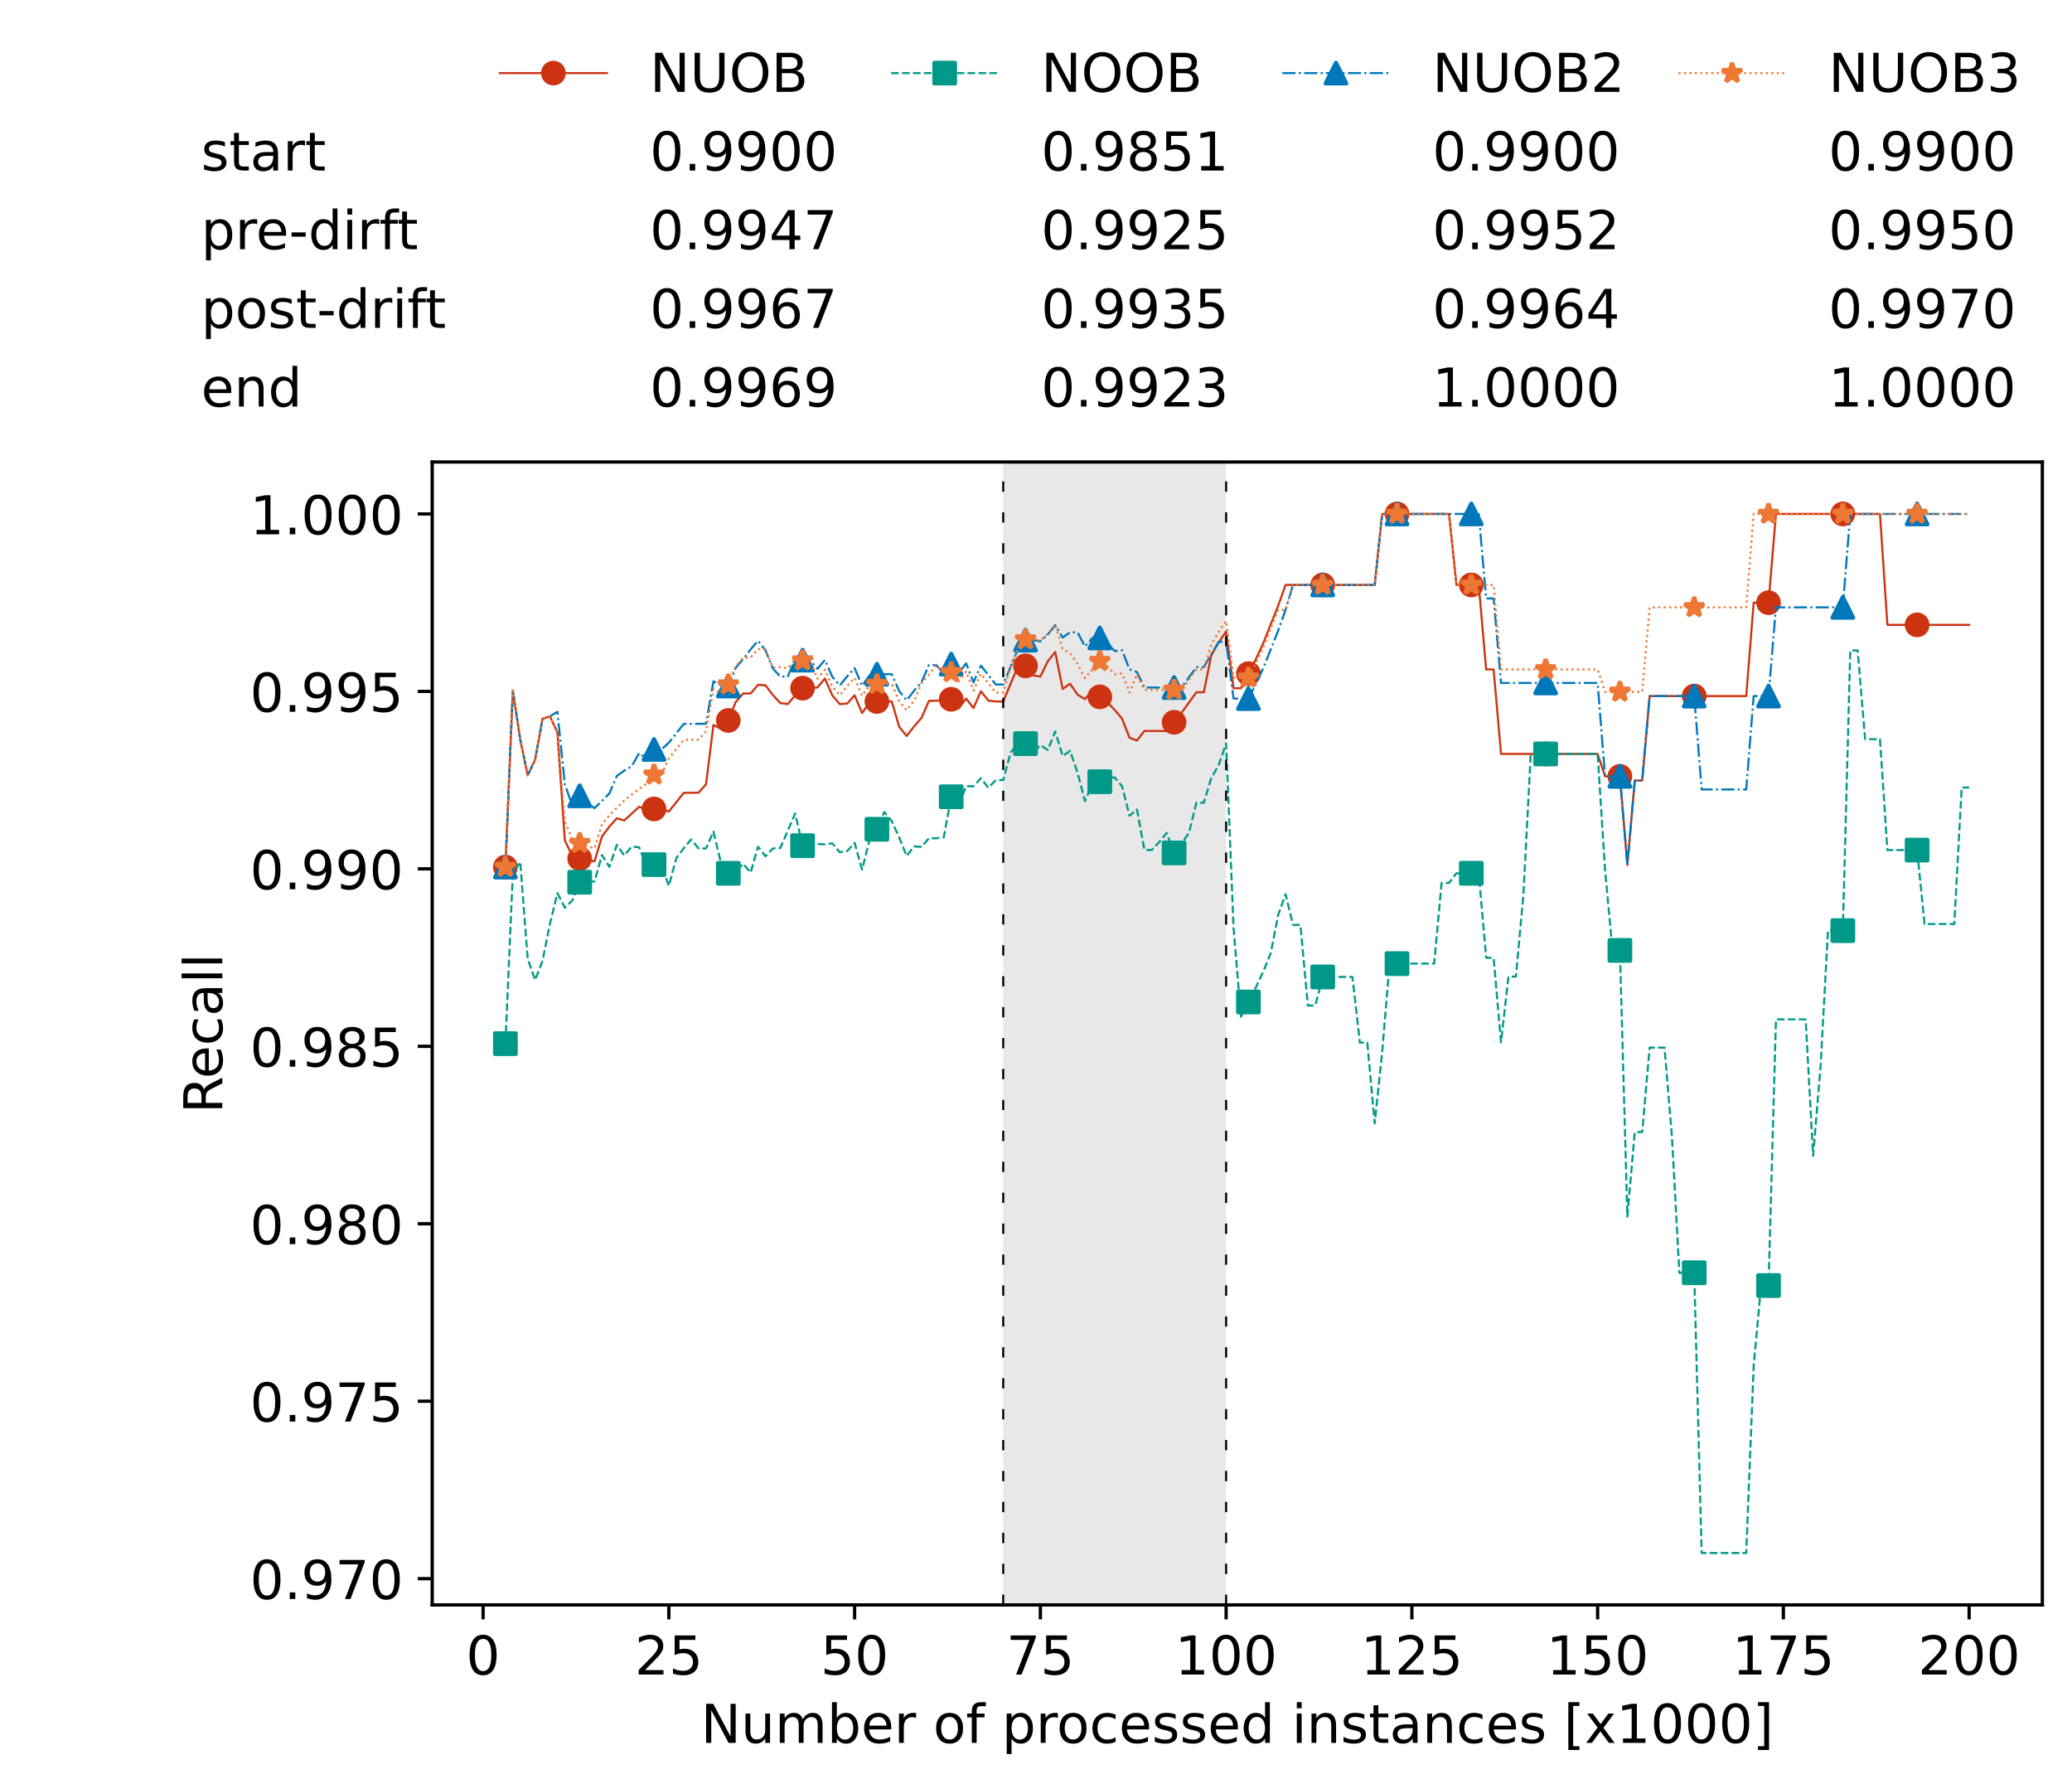 <?xml version="1.0" encoding="utf-8" standalone="no"?>
<!DOCTYPE svg PUBLIC "-//W3C//DTD SVG 1.1//EN"
  "http://www.w3.org/Graphics/SVG/1.1/DTD/svg11.dtd">
<!-- Created with matplotlib (https://matplotlib.org/) -->
<svg height="432.615pt" version="1.1" viewBox="0 0 502.65 432.615" width="502.65pt" xmlns="http://www.w3.org/2000/svg" xmlns:xlink="http://www.w3.org/1999/xlink">
 <defs>
  <style type="text/css">*{stroke-linecap:butt;stroke-linejoin:round;}</style>
 </defs>
 <g id="figure_1">
  <g id="patch_1">
   <path d="M 0 432.615 
L 502.65 432.615 
L 502.65 0 
L 0 0 
z
" style="fill:#ffffff;"/>
  </g>
  <g id="axes_1">
   <g id="patch_2">
    <path d="M 104.85 389.252 
L 495.45 389.252 
L 495.45 112.052 
L 104.85 112.052 
z
" style="fill:#ffffff;"/>
   </g>
   <g id="patch_3">
    <path clip-path="url(#p59a44af018)" d="M 297.446 389.252 
L 297.446 112.052 
L 243.372 112.052 
L 243.372 389.252 
z
" style="fill:#d3d3d3;opacity:0.5;"/>
   </g>
   <g id="matplotlib.axis_1">
    <g id="xtick_1">
     <g id="line2d_1">
      <defs>
       <path d="M 0 0 
L 0 3.5 
" id="m86facc5a0d" style="stroke:#000000;stroke-width:0.8;"/>
      </defs>
      <g>
       <use style="stroke:#000000;stroke-width:0.8;" x="117.197" xlink:href="#m86facc5a0d" y="389.252"/>
      </g>
     </g>
     <g id="text_1">
      <!-- 0 -->
      <g transform="translate(113.061 406.13)scale(0.13 -0.13)">
       <defs>
        <path d="M 31.781 66.406 
Q 24.172 66.406 20.328 58.906 
Q 16.5 51.422 16.5 36.375 
Q 16.5 21.391 20.328 13.891 
Q 24.172 6.391 31.781 6.391 
Q 39.453 6.391 43.281 13.891 
Q 47.125 21.391 47.125 36.375 
Q 47.125 51.422 43.281 58.906 
Q 39.453 66.406 31.781 66.406 
z
M 31.781 74.219 
Q 44.047 74.219 50.516 64.516 
Q 56.984 54.828 56.984 36.375 
Q 56.984 17.969 50.516 8.266 
Q 44.047 -1.422 31.781 -1.422 
Q 19.531 -1.422 13.062 8.266 
Q 6.594 17.969 6.594 36.375 
Q 6.594 54.828 13.062 64.516 
Q 19.531 74.219 31.781 74.219 
z
" id="DejaVuSans-48"/>
       </defs>
       <use xlink:href="#DejaVuSans-48"/>
      </g>
     </g>
    </g>
    <g id="xtick_2">
     <g id="line2d_2">
      <g>
       <use style="stroke:#000000;stroke-width:0.8;" x="162.259" xlink:href="#m86facc5a0d" y="389.252"/>
      </g>
     </g>
     <g id="text_2">
      <!-- 25 -->
      <g transform="translate(153.988 406.13)scale(0.13 -0.13)">
       <defs>
        <path d="M 19.188 8.297 
L 53.609 8.297 
L 53.609 0 
L 7.328 0 
L 7.328 8.297 
Q 12.938 14.109 22.625 23.891 
Q 32.328 33.688 34.812 36.531 
Q 39.547 41.844 41.422 45.531 
Q 43.312 49.219 43.312 52.781 
Q 43.312 58.594 39.234 62.25 
Q 35.156 65.922 28.609 65.922 
Q 23.969 65.922 18.812 64.312 
Q 13.672 62.703 7.812 59.422 
L 7.812 69.391 
Q 13.766 71.781 18.938 73 
Q 24.125 74.219 28.422 74.219 
Q 39.75 74.219 46.484 68.547 
Q 53.219 62.891 53.219 53.422 
Q 53.219 48.922 51.531 44.891 
Q 49.859 40.875 45.406 35.406 
Q 44.188 33.984 37.641 27.219 
Q 31.109 20.453 19.188 8.297 
z
" id="DejaVuSans-50"/>
        <path d="M 10.797 72.906 
L 49.516 72.906 
L 49.516 64.594 
L 19.828 64.594 
L 19.828 46.734 
Q 21.969 47.469 24.109 47.828 
Q 26.266 48.188 28.422 48.188 
Q 40.625 48.188 47.75 41.5 
Q 54.891 34.812 54.891 23.391 
Q 54.891 11.625 47.562 5.094 
Q 40.234 -1.422 26.906 -1.422 
Q 22.312 -1.422 17.547 -0.641 
Q 12.797 0.141 7.719 1.703 
L 7.719 11.625 
Q 12.109 9.234 16.797 8.062 
Q 21.484 6.891 26.703 6.891 
Q 35.156 6.891 40.078 11.328 
Q 45.016 15.766 45.016 23.391 
Q 45.016 31 40.078 35.438 
Q 35.156 39.891 26.703 39.891 
Q 22.75 39.891 18.812 39.016 
Q 14.891 38.141 10.797 36.281 
z
" id="DejaVuSans-53"/>
       </defs>
       <use xlink:href="#DejaVuSans-50"/>
       <use x="63.623" xlink:href="#DejaVuSans-53"/>
      </g>
     </g>
    </g>
    <g id="xtick_3">
     <g id="line2d_3">
      <g>
       <use style="stroke:#000000;stroke-width:0.8;" x="207.322" xlink:href="#m86facc5a0d" y="389.252"/>
      </g>
     </g>
     <g id="text_3">
      <!-- 50 -->
      <g transform="translate(199.05 406.13)scale(0.13 -0.13)">
       <use xlink:href="#DejaVuSans-53"/>
       <use x="63.623" xlink:href="#DejaVuSans-48"/>
      </g>
     </g>
    </g>
    <g id="xtick_4">
     <g id="line2d_4">
      <g>
       <use style="stroke:#000000;stroke-width:0.8;" x="252.384" xlink:href="#m86facc5a0d" y="389.252"/>
      </g>
     </g>
     <g id="text_4">
      <!-- 75 -->
      <g transform="translate(244.113 406.13)scale(0.13 -0.13)">
       <defs>
        <path d="M 8.203 72.906 
L 55.078 72.906 
L 55.078 68.703 
L 28.609 0 
L 18.312 0 
L 43.219 64.594 
L 8.203 64.594 
z
" id="DejaVuSans-55"/>
       </defs>
       <use xlink:href="#DejaVuSans-55"/>
       <use x="63.623" xlink:href="#DejaVuSans-53"/>
      </g>
     </g>
    </g>
    <g id="xtick_5">
     <g id="line2d_5">
      <g>
       <use style="stroke:#000000;stroke-width:0.8;" x="297.446" xlink:href="#m86facc5a0d" y="389.252"/>
      </g>
     </g>
     <g id="text_5">
      <!-- 100 -->
      <g transform="translate(285.039 406.13)scale(0.13 -0.13)">
       <defs>
        <path d="M 12.406 8.297 
L 28.516 8.297 
L 28.516 63.922 
L 10.984 60.406 
L 10.984 69.391 
L 28.422 72.906 
L 38.281 72.906 
L 38.281 8.297 
L 54.391 8.297 
L 54.391 0 
L 12.406 0 
z
" id="DejaVuSans-49"/>
       </defs>
       <use xlink:href="#DejaVuSans-49"/>
       <use x="63.623" xlink:href="#DejaVuSans-48"/>
       <use x="127.246" xlink:href="#DejaVuSans-48"/>
      </g>
     </g>
    </g>
    <g id="xtick_6">
     <g id="line2d_6">
      <g>
       <use style="stroke:#000000;stroke-width:0.8;" x="342.509" xlink:href="#m86facc5a0d" y="389.252"/>
      </g>
     </g>
     <g id="text_6">
      <!-- 125 -->
      <g transform="translate(330.102 406.13)scale(0.13 -0.13)">
       <use xlink:href="#DejaVuSans-49"/>
       <use x="63.623" xlink:href="#DejaVuSans-50"/>
       <use x="127.246" xlink:href="#DejaVuSans-53"/>
      </g>
     </g>
    </g>
    <g id="xtick_7">
     <g id="line2d_7">
      <g>
       <use style="stroke:#000000;stroke-width:0.8;" x="387.571" xlink:href="#m86facc5a0d" y="389.252"/>
      </g>
     </g>
     <g id="text_7">
      <!-- 150 -->
      <g transform="translate(375.164 406.13)scale(0.13 -0.13)">
       <use xlink:href="#DejaVuSans-49"/>
       <use x="63.623" xlink:href="#DejaVuSans-53"/>
       <use x="127.246" xlink:href="#DejaVuSans-48"/>
      </g>
     </g>
    </g>
    <g id="xtick_8">
     <g id="line2d_8">
      <g>
       <use style="stroke:#000000;stroke-width:0.8;" x="432.633" xlink:href="#m86facc5a0d" y="389.252"/>
      </g>
     </g>
     <g id="text_8">
      <!-- 175 -->
      <g transform="translate(420.226 406.13)scale(0.13 -0.13)">
       <use xlink:href="#DejaVuSans-49"/>
       <use x="63.623" xlink:href="#DejaVuSans-55"/>
       <use x="127.246" xlink:href="#DejaVuSans-53"/>
      </g>
     </g>
    </g>
    <g id="xtick_9">
     <g id="line2d_9">
      <g>
       <use style="stroke:#000000;stroke-width:0.8;" x="477.695" xlink:href="#m86facc5a0d" y="389.252"/>
      </g>
     </g>
     <g id="text_9">
      <!-- 200 -->
      <g transform="translate(465.289 406.13)scale(0.13 -0.13)">
       <use xlink:href="#DejaVuSans-50"/>
       <use x="63.623" xlink:href="#DejaVuSans-48"/>
       <use x="127.246" xlink:href="#DejaVuSans-48"/>
      </g>
     </g>
    </g>
    <g id="text_10">
     <!-- Number of processed instances [x1000] -->
     <g transform="translate(170.025 422.711)scale(0.13 -0.13)">
      <defs>
       <path d="M 9.812 72.906 
L 23.094 72.906 
L 55.422 11.922 
L 55.422 72.906 
L 64.984 72.906 
L 64.984 0 
L 51.703 0 
L 19.391 60.984 
L 19.391 0 
L 9.812 0 
z
" id="DejaVuSans-78"/>
       <path d="M 8.5 21.578 
L 8.5 54.688 
L 17.484 54.688 
L 17.484 21.922 
Q 17.484 14.156 20.5 10.266 
Q 23.531 6.391 29.594 6.391 
Q 36.859 6.391 41.078 11.031 
Q 45.312 15.672 45.312 23.688 
L 45.312 54.688 
L 54.297 54.688 
L 54.297 0 
L 45.312 0 
L 45.312 8.406 
Q 42.047 3.422 37.719 1 
Q 33.406 -1.422 27.688 -1.422 
Q 18.266 -1.422 13.375 4.438 
Q 8.5 10.297 8.5 21.578 
z
M 31.109 56 
z
" id="DejaVuSans-117"/>
       <path d="M 52 44.188 
Q 55.375 50.25 60.062 53.125 
Q 64.75 56 71.094 56 
Q 79.641 56 84.281 50.016 
Q 88.922 44.047 88.922 33.016 
L 88.922 0 
L 79.891 0 
L 79.891 32.719 
Q 79.891 40.578 77.094 44.375 
Q 74.312 48.188 68.609 48.188 
Q 61.625 48.188 57.562 43.547 
Q 53.516 38.922 53.516 30.906 
L 53.516 0 
L 44.484 0 
L 44.484 32.719 
Q 44.484 40.625 41.703 44.406 
Q 38.922 48.188 33.109 48.188 
Q 26.219 48.188 22.156 43.531 
Q 18.109 38.875 18.109 30.906 
L 18.109 0 
L 9.078 0 
L 9.078 54.688 
L 18.109 54.688 
L 18.109 46.188 
Q 21.188 51.219 25.484 53.609 
Q 29.781 56 35.688 56 
Q 41.656 56 45.828 52.969 
Q 50 49.953 52 44.188 
z
" id="DejaVuSans-109"/>
       <path d="M 48.688 27.297 
Q 48.688 37.203 44.609 42.844 
Q 40.531 48.484 33.406 48.484 
Q 26.266 48.484 22.188 42.844 
Q 18.109 37.203 18.109 27.297 
Q 18.109 17.391 22.188 11.75 
Q 26.266 6.109 33.406 6.109 
Q 40.531 6.109 44.609 11.75 
Q 48.688 17.391 48.688 27.297 
z
M 18.109 46.391 
Q 20.953 51.266 25.266 53.625 
Q 29.594 56 35.594 56 
Q 45.562 56 51.781 48.094 
Q 58.016 40.188 58.016 27.297 
Q 58.016 14.406 51.781 6.484 
Q 45.562 -1.422 35.594 -1.422 
Q 29.594 -1.422 25.266 0.953 
Q 20.953 3.328 18.109 8.203 
L 18.109 0 
L 9.078 0 
L 9.078 75.984 
L 18.109 75.984 
z
" id="DejaVuSans-98"/>
       <path d="M 56.203 29.594 
L 56.203 25.203 
L 14.891 25.203 
Q 15.484 15.922 20.484 11.062 
Q 25.484 6.203 34.422 6.203 
Q 39.594 6.203 44.453 7.469 
Q 49.312 8.734 54.109 11.281 
L 54.109 2.781 
Q 49.266 0.734 44.188 -0.344 
Q 39.109 -1.422 33.891 -1.422 
Q 20.797 -1.422 13.156 6.188 
Q 5.516 13.812 5.516 26.812 
Q 5.516 40.234 12.766 48.109 
Q 20.016 56 32.328 56 
Q 43.359 56 49.781 48.891 
Q 56.203 41.797 56.203 29.594 
z
M 47.219 32.234 
Q 47.125 39.594 43.094 43.984 
Q 39.062 48.391 32.422 48.391 
Q 24.906 48.391 20.391 44.141 
Q 15.875 39.891 15.188 32.172 
z
" id="DejaVuSans-101"/>
       <path d="M 41.109 46.297 
Q 39.594 47.172 37.812 47.578 
Q 36.031 48 33.891 48 
Q 26.266 48 22.188 43.047 
Q 18.109 38.094 18.109 28.812 
L 18.109 0 
L 9.078 0 
L 9.078 54.688 
L 18.109 54.688 
L 18.109 46.188 
Q 20.953 51.172 25.484 53.578 
Q 30.031 56 36.531 56 
Q 37.453 56 38.578 55.875 
Q 39.703 55.766 41.062 55.516 
z
" id="DejaVuSans-114"/>
       <path id="DejaVuSans-32"/>
       <path d="M 30.609 48.391 
Q 23.391 48.391 19.188 42.75 
Q 14.984 37.109 14.984 27.297 
Q 14.984 17.484 19.156 11.844 
Q 23.344 6.203 30.609 6.203 
Q 37.797 6.203 41.984 11.859 
Q 46.188 17.531 46.188 27.297 
Q 46.188 37.016 41.984 42.703 
Q 37.797 48.391 30.609 48.391 
z
M 30.609 56 
Q 42.328 56 49.016 48.375 
Q 55.719 40.766 55.719 27.297 
Q 55.719 13.875 49.016 6.219 
Q 42.328 -1.422 30.609 -1.422 
Q 18.844 -1.422 12.172 6.219 
Q 5.516 13.875 5.516 27.297 
Q 5.516 40.766 12.172 48.375 
Q 18.844 56 30.609 56 
z
" id="DejaVuSans-111"/>
       <path d="M 37.109 75.984 
L 37.109 68.5 
L 28.516 68.5 
Q 23.688 68.5 21.797 66.547 
Q 19.922 64.594 19.922 59.516 
L 19.922 54.688 
L 34.719 54.688 
L 34.719 47.703 
L 19.922 47.703 
L 19.922 0 
L 10.891 0 
L 10.891 47.703 
L 2.297 47.703 
L 2.297 54.688 
L 10.891 54.688 
L 10.891 58.5 
Q 10.891 67.625 15.141 71.797 
Q 19.391 75.984 28.609 75.984 
z
" id="DejaVuSans-102"/>
       <path d="M 18.109 8.203 
L 18.109 -20.797 
L 9.078 -20.797 
L 9.078 54.688 
L 18.109 54.688 
L 18.109 46.391 
Q 20.953 51.266 25.266 53.625 
Q 29.594 56 35.594 56 
Q 45.562 56 51.781 48.094 
Q 58.016 40.188 58.016 27.297 
Q 58.016 14.406 51.781 6.484 
Q 45.562 -1.422 35.594 -1.422 
Q 29.594 -1.422 25.266 0.953 
Q 20.953 3.328 18.109 8.203 
z
M 48.688 27.297 
Q 48.688 37.203 44.609 42.844 
Q 40.531 48.484 33.406 48.484 
Q 26.266 48.484 22.188 42.844 
Q 18.109 37.203 18.109 27.297 
Q 18.109 17.391 22.188 11.75 
Q 26.266 6.109 33.406 6.109 
Q 40.531 6.109 44.609 11.75 
Q 48.688 17.391 48.688 27.297 
z
" id="DejaVuSans-112"/>
       <path d="M 48.781 52.594 
L 48.781 44.188 
Q 44.969 46.297 41.141 47.344 
Q 37.312 48.391 33.406 48.391 
Q 24.656 48.391 19.812 42.844 
Q 14.984 37.312 14.984 27.297 
Q 14.984 17.281 19.812 11.734 
Q 24.656 6.203 33.406 6.203 
Q 37.312 6.203 41.141 7.25 
Q 44.969 8.297 48.781 10.406 
L 48.781 2.094 
Q 45.016 0.344 40.984 -0.531 
Q 36.969 -1.422 32.422 -1.422 
Q 20.062 -1.422 12.781 6.344 
Q 5.516 14.109 5.516 27.297 
Q 5.516 40.672 12.859 48.328 
Q 20.219 56 33.016 56 
Q 37.156 56 41.109 55.141 
Q 45.062 54.297 48.781 52.594 
z
" id="DejaVuSans-99"/>
       <path d="M 44.281 53.078 
L 44.281 44.578 
Q 40.484 46.531 36.375 47.5 
Q 32.281 48.484 27.875 48.484 
Q 21.188 48.484 17.844 46.438 
Q 14.5 44.391 14.5 40.281 
Q 14.5 37.156 16.891 35.375 
Q 19.281 33.594 26.516 31.984 
L 29.594 31.297 
Q 39.156 29.25 43.188 25.516 
Q 47.219 21.781 47.219 15.094 
Q 47.219 7.469 41.188 3.016 
Q 35.156 -1.422 24.609 -1.422 
Q 20.219 -1.422 15.453 -0.562 
Q 10.688 0.297 5.422 2 
L 5.422 11.281 
Q 10.406 8.688 15.234 7.391 
Q 20.062 6.109 24.812 6.109 
Q 31.156 6.109 34.562 8.281 
Q 37.984 10.453 37.984 14.406 
Q 37.984 18.062 35.516 20.016 
Q 33.062 21.969 24.703 23.781 
L 21.578 24.516 
Q 13.234 26.266 9.516 29.906 
Q 5.812 33.547 5.812 39.891 
Q 5.812 47.609 11.281 51.797 
Q 16.75 56 26.812 56 
Q 31.781 56 36.172 55.266 
Q 40.578 54.547 44.281 53.078 
z
" id="DejaVuSans-115"/>
       <path d="M 45.406 46.391 
L 45.406 75.984 
L 54.391 75.984 
L 54.391 0 
L 45.406 0 
L 45.406 8.203 
Q 42.578 3.328 38.25 0.953 
Q 33.938 -1.422 27.875 -1.422 
Q 17.969 -1.422 11.734 6.484 
Q 5.516 14.406 5.516 27.297 
Q 5.516 40.188 11.734 48.094 
Q 17.969 56 27.875 56 
Q 33.938 56 38.25 53.625 
Q 42.578 51.266 45.406 46.391 
z
M 14.797 27.297 
Q 14.797 17.391 18.875 11.75 
Q 22.953 6.109 30.078 6.109 
Q 37.203 6.109 41.297 11.75 
Q 45.406 17.391 45.406 27.297 
Q 45.406 37.203 41.297 42.844 
Q 37.203 48.484 30.078 48.484 
Q 22.953 48.484 18.875 42.844 
Q 14.797 37.203 14.797 27.297 
z
" id="DejaVuSans-100"/>
       <path d="M 9.422 54.688 
L 18.406 54.688 
L 18.406 0 
L 9.422 0 
z
M 9.422 75.984 
L 18.406 75.984 
L 18.406 64.594 
L 9.422 64.594 
z
" id="DejaVuSans-105"/>
       <path d="M 54.891 33.016 
L 54.891 0 
L 45.906 0 
L 45.906 32.719 
Q 45.906 40.484 42.875 44.328 
Q 39.844 48.188 33.797 48.188 
Q 26.516 48.188 22.312 43.547 
Q 18.109 38.922 18.109 30.906 
L 18.109 0 
L 9.078 0 
L 9.078 54.688 
L 18.109 54.688 
L 18.109 46.188 
Q 21.344 51.125 25.703 53.562 
Q 30.078 56 35.797 56 
Q 45.219 56 50.047 50.172 
Q 54.891 44.344 54.891 33.016 
z
" id="DejaVuSans-110"/>
       <path d="M 18.312 70.219 
L 18.312 54.688 
L 36.812 54.688 
L 36.812 47.703 
L 18.312 47.703 
L 18.312 18.016 
Q 18.312 11.328 20.141 9.422 
Q 21.969 7.516 27.594 7.516 
L 36.812 7.516 
L 36.812 0 
L 27.594 0 
Q 17.188 0 13.234 3.875 
Q 9.281 7.766 9.281 18.016 
L 9.281 47.703 
L 2.688 47.703 
L 2.688 54.688 
L 9.281 54.688 
L 9.281 70.219 
z
" id="DejaVuSans-116"/>
       <path d="M 34.281 27.484 
Q 23.391 27.484 19.188 25 
Q 14.984 22.516 14.984 16.5 
Q 14.984 11.719 18.141 8.906 
Q 21.297 6.109 26.703 6.109 
Q 34.188 6.109 38.703 11.406 
Q 43.219 16.703 43.219 25.484 
L 43.219 27.484 
z
M 52.203 31.203 
L 52.203 0 
L 43.219 0 
L 43.219 8.297 
Q 40.141 3.328 35.547 0.953 
Q 30.953 -1.422 24.312 -1.422 
Q 15.922 -1.422 10.953 3.297 
Q 6 8.016 6 15.922 
Q 6 25.141 12.172 29.828 
Q 18.359 34.516 30.609 34.516 
L 43.219 34.516 
L 43.219 35.406 
Q 43.219 41.609 39.141 45 
Q 35.062 48.391 27.688 48.391 
Q 23 48.391 18.547 47.266 
Q 14.109 46.141 10.016 43.891 
L 10.016 52.203 
Q 14.938 54.109 19.578 55.047 
Q 24.219 56 28.609 56 
Q 40.484 56 46.344 49.844 
Q 52.203 43.703 52.203 31.203 
z
" id="DejaVuSans-97"/>
       <path d="M 8.594 75.984 
L 29.297 75.984 
L 29.297 69 
L 17.578 69 
L 17.578 -6.203 
L 29.297 -6.203 
L 29.297 -13.188 
L 8.594 -13.188 
z
" id="DejaVuSans-91"/>
       <path d="M 54.891 54.688 
L 35.109 28.078 
L 55.906 0 
L 45.312 0 
L 29.391 21.484 
L 13.484 0 
L 2.875 0 
L 24.125 28.609 
L 4.688 54.688 
L 15.281 54.688 
L 29.781 35.203 
L 44.281 54.688 
z
" id="DejaVuSans-120"/>
       <path d="M 30.422 75.984 
L 30.422 -13.188 
L 9.719 -13.188 
L 9.719 -6.203 
L 21.391 -6.203 
L 21.391 69 
L 9.719 69 
L 9.719 75.984 
z
" id="DejaVuSans-93"/>
      </defs>
      <use xlink:href="#DejaVuSans-78"/>
      <use x="74.805" xlink:href="#DejaVuSans-117"/>
      <use x="138.184" xlink:href="#DejaVuSans-109"/>
      <use x="235.596" xlink:href="#DejaVuSans-98"/>
      <use x="299.072" xlink:href="#DejaVuSans-101"/>
      <use x="360.596" xlink:href="#DejaVuSans-114"/>
      <use x="401.709" xlink:href="#DejaVuSans-32"/>
      <use x="433.496" xlink:href="#DejaVuSans-111"/>
      <use x="494.678" xlink:href="#DejaVuSans-102"/>
      <use x="529.883" xlink:href="#DejaVuSans-32"/>
      <use x="561.67" xlink:href="#DejaVuSans-112"/>
      <use x="625.146" xlink:href="#DejaVuSans-114"/>
      <use x="664.01" xlink:href="#DejaVuSans-111"/>
      <use x="725.191" xlink:href="#DejaVuSans-99"/>
      <use x="780.172" xlink:href="#DejaVuSans-101"/>
      <use x="841.695" xlink:href="#DejaVuSans-115"/>
      <use x="893.795" xlink:href="#DejaVuSans-115"/>
      <use x="945.895" xlink:href="#DejaVuSans-101"/>
      <use x="1007.418" xlink:href="#DejaVuSans-100"/>
      <use x="1070.895" xlink:href="#DejaVuSans-32"/>
      <use x="1102.682" xlink:href="#DejaVuSans-105"/>
      <use x="1130.465" xlink:href="#DejaVuSans-110"/>
      <use x="1193.844" xlink:href="#DejaVuSans-115"/>
      <use x="1245.943" xlink:href="#DejaVuSans-116"/>
      <use x="1285.152" xlink:href="#DejaVuSans-97"/>
      <use x="1346.432" xlink:href="#DejaVuSans-110"/>
      <use x="1409.811" xlink:href="#DejaVuSans-99"/>
      <use x="1464.791" xlink:href="#DejaVuSans-101"/>
      <use x="1526.314" xlink:href="#DejaVuSans-115"/>
      <use x="1578.414" xlink:href="#DejaVuSans-32"/>
      <use x="1610.201" xlink:href="#DejaVuSans-91"/>
      <use x="1649.215" xlink:href="#DejaVuSans-120"/>
      <use x="1708.395" xlink:href="#DejaVuSans-49"/>
      <use x="1772.018" xlink:href="#DejaVuSans-48"/>
      <use x="1835.641" xlink:href="#DejaVuSans-48"/>
      <use x="1899.264" xlink:href="#DejaVuSans-48"/>
      <use x="1962.887" xlink:href="#DejaVuSans-93"/>
     </g>
    </g>
   </g>
   <g id="matplotlib.axis_2">
    <g id="ytick_1">
     <g id="line2d_10">
      <defs>
       <path d="M 0 0 
L -3.5 0 
" id="m5344e886d6" style="stroke:#000000;stroke-width:0.8;"/>
      </defs>
      <g>
       <use style="stroke:#000000;stroke-width:0.8;" x="104.85" xlink:href="#m5344e886d6" y="382.877"/>
      </g>
     </g>
     <g id="text_11">
      <!-- 0.970 -->
      <g transform="translate(60.633 387.816)scale(0.13 -0.13)">
       <defs>
        <path d="M 10.688 12.406 
L 21 12.406 
L 21 0 
L 10.688 0 
z
" id="DejaVuSans-46"/>
        <path d="M 10.984 1.516 
L 10.984 10.5 
Q 14.703 8.734 18.5 7.812 
Q 22.312 6.891 25.984 6.891 
Q 35.75 6.891 40.891 13.453 
Q 46.047 20.016 46.781 33.406 
Q 43.953 29.203 39.594 26.953 
Q 35.25 24.703 29.984 24.703 
Q 19.047 24.703 12.672 31.312 
Q 6.297 37.938 6.297 49.422 
Q 6.297 60.641 12.938 67.422 
Q 19.578 74.219 30.609 74.219 
Q 43.266 74.219 49.922 64.516 
Q 56.594 54.828 56.594 36.375 
Q 56.594 19.141 48.406 8.859 
Q 40.234 -1.422 26.422 -1.422 
Q 22.703 -1.422 18.891 -0.688 
Q 15.094 0.047 10.984 1.516 
z
M 30.609 32.422 
Q 37.25 32.422 41.125 36.953 
Q 45.016 41.5 45.016 49.422 
Q 45.016 57.281 41.125 61.844 
Q 37.25 66.406 30.609 66.406 
Q 23.969 66.406 20.094 61.844 
Q 16.219 57.281 16.219 49.422 
Q 16.219 41.5 20.094 36.953 
Q 23.969 32.422 30.609 32.422 
z
" id="DejaVuSans-57"/>
       </defs>
       <use xlink:href="#DejaVuSans-48"/>
       <use x="63.623" xlink:href="#DejaVuSans-46"/>
       <use x="95.41" xlink:href="#DejaVuSans-57"/>
       <use x="159.033" xlink:href="#DejaVuSans-55"/>
       <use x="222.656" xlink:href="#DejaVuSans-48"/>
      </g>
     </g>
    </g>
    <g id="ytick_2">
     <g id="line2d_11">
      <g>
       <use style="stroke:#000000;stroke-width:0.8;" x="104.85" xlink:href="#m5344e886d6" y="339.839"/>
      </g>
     </g>
     <g id="text_12">
      <!-- 0.975 -->
      <g transform="translate(60.633 344.778)scale(0.13 -0.13)">
       <use xlink:href="#DejaVuSans-48"/>
       <use x="63.623" xlink:href="#DejaVuSans-46"/>
       <use x="95.41" xlink:href="#DejaVuSans-57"/>
       <use x="159.033" xlink:href="#DejaVuSans-55"/>
       <use x="222.656" xlink:href="#DejaVuSans-53"/>
      </g>
     </g>
    </g>
    <g id="ytick_3">
     <g id="line2d_12">
      <g>
       <use style="stroke:#000000;stroke-width:0.8;" x="104.85" xlink:href="#m5344e886d6" y="296.802"/>
      </g>
     </g>
     <g id="text_13">
      <!-- 0.980 -->
      <g transform="translate(60.633 301.741)scale(0.13 -0.13)">
       <defs>
        <path d="M 31.781 34.625 
Q 24.75 34.625 20.719 30.859 
Q 16.703 27.094 16.703 20.516 
Q 16.703 13.922 20.719 10.156 
Q 24.75 6.391 31.781 6.391 
Q 38.812 6.391 42.859 10.172 
Q 46.922 13.969 46.922 20.516 
Q 46.922 27.094 42.891 30.859 
Q 38.875 34.625 31.781 34.625 
z
M 21.922 38.812 
Q 15.578 40.375 12.031 44.719 
Q 8.5 49.078 8.5 55.328 
Q 8.5 64.062 14.719 69.141 
Q 20.953 74.219 31.781 74.219 
Q 42.672 74.219 48.875 69.141 
Q 55.078 64.062 55.078 55.328 
Q 55.078 49.078 51.531 44.719 
Q 48 40.375 41.703 38.812 
Q 48.828 37.156 52.797 32.312 
Q 56.781 27.484 56.781 20.516 
Q 56.781 9.906 50.312 4.234 
Q 43.844 -1.422 31.781 -1.422 
Q 19.734 -1.422 13.25 4.234 
Q 6.781 9.906 6.781 20.516 
Q 6.781 27.484 10.781 32.312 
Q 14.797 37.156 21.922 38.812 
z
M 18.312 54.391 
Q 18.312 48.734 21.844 45.562 
Q 25.391 42.391 31.781 42.391 
Q 38.141 42.391 41.719 45.562 
Q 45.312 48.734 45.312 54.391 
Q 45.312 60.062 41.719 63.234 
Q 38.141 66.406 31.781 66.406 
Q 25.391 66.406 21.844 63.234 
Q 18.312 60.062 18.312 54.391 
z
" id="DejaVuSans-56"/>
       </defs>
       <use xlink:href="#DejaVuSans-48"/>
       <use x="63.623" xlink:href="#DejaVuSans-46"/>
       <use x="95.41" xlink:href="#DejaVuSans-57"/>
       <use x="159.033" xlink:href="#DejaVuSans-56"/>
       <use x="222.656" xlink:href="#DejaVuSans-48"/>
      </g>
     </g>
    </g>
    <g id="ytick_4">
     <g id="line2d_13">
      <g>
       <use style="stroke:#000000;stroke-width:0.8;" x="104.85" xlink:href="#m5344e886d6" y="253.764"/>
      </g>
     </g>
     <g id="text_14">
      <!-- 0.985 -->
      <g transform="translate(60.633 258.703)scale(0.13 -0.13)">
       <use xlink:href="#DejaVuSans-48"/>
       <use x="63.623" xlink:href="#DejaVuSans-46"/>
       <use x="95.41" xlink:href="#DejaVuSans-57"/>
       <use x="159.033" xlink:href="#DejaVuSans-56"/>
       <use x="222.656" xlink:href="#DejaVuSans-53"/>
      </g>
     </g>
    </g>
    <g id="ytick_5">
     <g id="line2d_14">
      <g>
       <use style="stroke:#000000;stroke-width:0.8;" x="104.85" xlink:href="#m5344e886d6" y="210.727"/>
      </g>
     </g>
     <g id="text_15">
      <!-- 0.990 -->
      <g transform="translate(60.633 215.666)scale(0.13 -0.13)">
       <use xlink:href="#DejaVuSans-48"/>
       <use x="63.623" xlink:href="#DejaVuSans-46"/>
       <use x="95.41" xlink:href="#DejaVuSans-57"/>
       <use x="159.033" xlink:href="#DejaVuSans-57"/>
       <use x="222.656" xlink:href="#DejaVuSans-48"/>
      </g>
     </g>
    </g>
    <g id="ytick_6">
     <g id="line2d_15">
      <g>
       <use style="stroke:#000000;stroke-width:0.8;" x="104.85" xlink:href="#m5344e886d6" y="167.689"/>
      </g>
     </g>
     <g id="text_16">
      <!-- 0.995 -->
      <g transform="translate(60.633 172.628)scale(0.13 -0.13)">
       <use xlink:href="#DejaVuSans-48"/>
       <use x="63.623" xlink:href="#DejaVuSans-46"/>
       <use x="95.41" xlink:href="#DejaVuSans-57"/>
       <use x="159.033" xlink:href="#DejaVuSans-57"/>
       <use x="222.656" xlink:href="#DejaVuSans-53"/>
      </g>
     </g>
    </g>
    <g id="ytick_7">
     <g id="line2d_16">
      <g>
       <use style="stroke:#000000;stroke-width:0.8;" x="104.85" xlink:href="#m5344e886d6" y="124.652"/>
      </g>
     </g>
     <g id="text_17">
      <!-- 1.000 -->
      <g transform="translate(60.633 129.591)scale(0.13 -0.13)">
       <use xlink:href="#DejaVuSans-49"/>
       <use x="63.623" xlink:href="#DejaVuSans-46"/>
       <use x="95.41" xlink:href="#DejaVuSans-48"/>
       <use x="159.033" xlink:href="#DejaVuSans-48"/>
       <use x="222.656" xlink:href="#DejaVuSans-48"/>
      </g>
     </g>
    </g>
    <g id="text_18">
     <!-- Recall -->
     <g transform="translate(53.93 270.044)rotate(-90)scale(0.13 -0.13)">
      <defs>
       <path d="M 44.391 34.188 
Q 47.562 33.109 50.562 29.594 
Q 53.562 26.078 56.594 19.922 
L 66.609 0 
L 56 0 
L 46.688 18.703 
Q 43.062 26.031 39.672 28.422 
Q 36.281 30.812 30.422 30.812 
L 19.672 30.812 
L 19.672 0 
L 9.812 0 
L 9.812 72.906 
L 32.078 72.906 
Q 44.578 72.906 50.734 67.672 
Q 56.891 62.453 56.891 51.906 
Q 56.891 45.016 53.688 40.469 
Q 50.484 35.938 44.391 34.188 
z
M 19.672 64.797 
L 19.672 38.922 
L 32.078 38.922 
Q 39.203 38.922 42.844 42.219 
Q 46.484 45.516 46.484 51.906 
Q 46.484 58.297 42.844 61.547 
Q 39.203 64.797 32.078 64.797 
z
" id="DejaVuSans-82"/>
       <path d="M 9.422 75.984 
L 18.406 75.984 
L 18.406 0 
L 9.422 0 
z
" id="DejaVuSans-108"/>
      </defs>
      <use xlink:href="#DejaVuSans-82"/>
      <use x="64.982" xlink:href="#DejaVuSans-101"/>
      <use x="126.506" xlink:href="#DejaVuSans-99"/>
      <use x="181.486" xlink:href="#DejaVuSans-97"/>
      <use x="242.766" xlink:href="#DejaVuSans-108"/>
      <use x="270.549" xlink:href="#DejaVuSans-108"/>
     </g>
    </g>
   </g>
   <g id="line2d_17"/>
   <g id="line2d_18"/>
   <g id="line2d_19"/>
   <g id="line2d_20"/>
   <g id="line2d_21"/>
   <g id="line2d_22">
    <path clip-path="url(#p59a44af018)" d="M 122.605 210.299 
L 124.407 167.475 
L 126.21 179.403 
L 128.012 188.015 
L 129.815 184.262 
L 131.617 174.327 
L 133.419 173.736 
L 135.222 177.656 
L 137.024 203.799 
L 138.827 207.622 
L 140.629 208.23 
L 142.432 208.698 
L 144.234 208.888 
L 146.037 202.871 
L 147.839 200.455 
L 149.642 198.462 
L 151.444 198.989 
L 155.049 195.674 
L 156.852 196.384 
L 158.654 196.2 
L 160.457 196.2 
L 162.259 196.824 
L 165.864 192.297 
L 169.469 192.25 
L 171.272 190.229 
L 173.074 175.815 
L 174.877 176.777 
L 176.679 174.726 
L 178.482 170.266 
L 180.284 168.194 
L 182.087 168.194 
L 183.889 166.095 
L 185.692 166.213 
L 187.494 168.562 
L 189.297 170.516 
L 191.099 170.756 
L 192.902 168.668 
L 194.704 166.896 
L 196.507 166.896 
L 198.309 166.733 
L 200.112 164.57 
L 201.914 168.65 
L 203.717 170.77 
L 205.519 170.639 
L 207.322 168.637 
L 209.124 172.941 
L 210.927 170.414 
L 212.729 170.134 
L 216.334 170.122 
L 218.137 176.27 
L 219.939 178.512 
L 221.742 176.198 
L 223.544 174.124 
L 225.347 169.986 
L 228.952 169.881 
L 230.754 169.605 
L 232.557 171.834 
L 234.359 169.417 
L 236.162 171.731 
L 237.964 167.652 
L 239.767 169.923 
L 241.569 170.138 
L 243.372 170.138 
L 246.976 161.53 
L 248.779 161.488 
L 250.581 163.802 
L 252.384 164.077 
L 254.186 160.374 
L 255.989 158.132 
L 257.791 167.099 
L 259.594 165.826 
L 261.396 168.466 
L 263.199 169.57 
L 265.001 167.501 
L 266.804 169.009 
L 268.606 170.278 
L 270.409 172.181 
L 272.211 174.304 
L 274.014 178.931 
L 275.816 179.603 
L 277.619 177.289 
L 283.026 177.289 
L 284.829 175.18 
L 286.631 172.866 
L 290.236 167.904 
L 292.039 167.904 
L 293.841 158.937 
L 295.644 155.796 
L 297.446 153.156 
L 299.249 166.928 
L 301.051 166.928 
L 304.656 159.872 
L 306.459 155.995 
L 310.064 146.93 
L 311.866 141.867 
L 333.496 141.867 
L 335.299 124.652 
L 351.521 124.652 
L 353.324 141.867 
L 358.731 141.867 
L 360.533 162.361 
L 362.336 162.361 
L 364.138 182.855 
L 387.571 182.855 
L 389.373 188.291 
L 392.978 188.291 
L 394.781 209.81 
L 396.583 189.316 
L 398.386 189.316 
L 400.188 168.822 
L 423.621 168.822 
L 425.423 146.171 
L 429.028 146.171 
L 430.831 124.652 
L 456.066 124.652 
L 457.868 151.55 
L 477.695 151.55 
L 477.695 151.55 
" style="fill:none;stroke:#cc3311;stroke-linecap:square;stroke-width:0.5;"/>
    <defs>
     <path d="M 0 2.5 
C 0.663 2.5 1.299 2.237 1.768 1.768 
C 2.237 1.299 2.5 0.663 2.5 0 
C 2.5 -0.663 2.237 -1.299 1.768 -1.768 
C 1.299 -2.237 0.663 -2.5 0 -2.5 
C -0.663 -2.5 -1.299 -2.237 -1.768 -1.768 
C -2.237 -1.299 -2.5 -0.663 -2.5 0 
C -2.5 0.663 -2.237 1.299 -1.768 1.768 
C -1.299 2.237 -0.663 2.5 0 2.5 
z
" id="m4e601091f8" style="stroke:#cc3311;"/>
    </defs>
    <g clip-path="url(#p59a44af018)">
     <use style="fill:#cc3311;stroke:#cc3311;" x="122.605" xlink:href="#m4e601091f8" y="210.299"/>
     <use style="fill:#cc3311;stroke:#cc3311;" x="140.629" xlink:href="#m4e601091f8" y="208.23"/>
     <use style="fill:#cc3311;stroke:#cc3311;" x="158.654" xlink:href="#m4e601091f8" y="196.2"/>
     <use style="fill:#cc3311;stroke:#cc3311;" x="176.679" xlink:href="#m4e601091f8" y="174.726"/>
     <use style="fill:#cc3311;stroke:#cc3311;" x="194.704" xlink:href="#m4e601091f8" y="166.896"/>
     <use style="fill:#cc3311;stroke:#cc3311;" x="212.729" xlink:href="#m4e601091f8" y="170.134"/>
     <use style="fill:#cc3311;stroke:#cc3311;" x="230.754" xlink:href="#m4e601091f8" y="169.605"/>
     <use style="fill:#cc3311;stroke:#cc3311;" x="248.779" xlink:href="#m4e601091f8" y="161.488"/>
     <use style="fill:#cc3311;stroke:#cc3311;" x="266.804" xlink:href="#m4e601091f8" y="169.009"/>
     <use style="fill:#cc3311;stroke:#cc3311;" x="284.829" xlink:href="#m4e601091f8" y="175.18"/>
     <use style="fill:#cc3311;stroke:#cc3311;" x="302.854" xlink:href="#m4e601091f8" y="163.371"/>
     <use style="fill:#cc3311;stroke:#cc3311;" x="320.879" xlink:href="#m4e601091f8" y="141.867"/>
     <use style="fill:#cc3311;stroke:#cc3311;" x="338.904" xlink:href="#m4e601091f8" y="124.652"/>
     <use style="fill:#cc3311;stroke:#cc3311;" x="356.928" xlink:href="#m4e601091f8" y="141.867"/>
     <use style="fill:#cc3311;stroke:#cc3311;" x="374.953" xlink:href="#m4e601091f8" y="182.855"/>
     <use style="fill:#cc3311;stroke:#cc3311;" x="392.978" xlink:href="#m4e601091f8" y="188.291"/>
     <use style="fill:#cc3311;stroke:#cc3311;" x="411.003" xlink:href="#m4e601091f8" y="168.822"/>
     <use style="fill:#cc3311;stroke:#cc3311;" x="429.028" xlink:href="#m4e601091f8" y="146.171"/>
     <use style="fill:#cc3311;stroke:#cc3311;" x="447.053" xlink:href="#m4e601091f8" y="124.652"/>
     <use style="fill:#cc3311;stroke:#cc3311;" x="465.078" xlink:href="#m4e601091f8" y="151.55"/>
    </g>
   </g>
   <g id="line2d_23"/>
   <g id="line2d_24"/>
   <g id="line2d_25"/>
   <g id="line2d_26"/>
   <g id="line2d_27">
    <path clip-path="url(#p59a44af018)" d="M 122.605 253.122 
L 124.407 211.902 
L 126.21 209.021 
L 128.012 232.527 
L 129.815 237.711 
L 131.617 233.002 
L 133.419 224.029 
L 135.222 216.635 
L 137.024 220.143 
L 138.827 218.418 
L 140.629 213.97 
L 142.432 213.96 
L 144.234 213.744 
L 146.037 207.381 
L 147.839 210.263 
L 149.642 204.912 
L 151.444 207.494 
L 153.247 205.319 
L 155.049 205.493 
L 156.852 209.973 
L 158.654 209.698 
L 160.457 209.698 
L 162.259 214.876 
L 164.062 208.119 
L 165.864 205.733 
L 167.667 203.602 
L 169.469 205.785 
L 171.272 205.776 
L 173.074 201.708 
L 174.877 209.181 
L 176.679 211.802 
L 178.482 211.541 
L 180.284 209.469 
L 182.087 211.654 
L 183.889 205.356 
L 185.692 207.67 
L 187.494 205.788 
L 189.297 205.672 
L 192.902 197.298 
L 194.704 205.108 
L 196.507 205.025 
L 198.309 204.7 
L 200.112 204.779 
L 201.914 204.554 
L 203.717 206.685 
L 205.519 206.424 
L 207.322 204.422 
L 209.124 210.92 
L 210.927 203.838 
L 212.729 201.127 
L 214.532 196.928 
L 216.334 199.158 
L 218.137 203.121 
L 219.939 207.604 
L 221.742 205.291 
L 223.544 205.379 
L 225.347 203.31 
L 227.149 203.31 
L 228.952 203.101 
L 230.754 193.242 
L 232.557 195.483 
L 234.359 190.649 
L 236.162 190.721 
L 237.964 188.731 
L 239.767 191.078 
L 241.569 189.193 
L 243.372 189.193 
L 245.174 182.49 
L 246.976 180.393 
L 248.779 180.351 
L 250.581 182.665 
L 252.384 180.698 
L 254.186 181.886 
L 255.989 177.403 
L 257.791 183.381 
L 259.594 182.108 
L 261.396 187.389 
L 263.199 194.275 
L 265.001 190.136 
L 266.804 189.594 
L 268.606 188.633 
L 270.409 188.562 
L 272.211 190.685 
L 274.014 197.852 
L 275.816 196.327 
L 277.619 206.137 
L 279.421 206.137 
L 281.224 204.232 
L 283.026 202.025 
L 284.829 206.857 
L 286.631 204.543 
L 288.434 202.027 
L 290.236 194.691 
L 292.039 194.691 
L 293.841 188.713 
L 295.644 185.572 
L 297.446 180.291 
L 299.249 225.05 
L 301.051 246.569 
L 304.656 239.513 
L 306.459 235.636 
L 308.261 231.199 
L 310.064 221.944 
L 311.866 216.88 
L 313.669 224.32 
L 315.471 224.32 
L 317.274 243.882 
L 319.076 243.882 
L 320.879 236.941 
L 328.089 236.941 
L 329.891 252.88 
L 331.694 252.88 
L 333.496 272.443 
L 335.299 255.228 
L 337.101 233.709 
L 347.916 233.709 
L 349.719 214.147 
L 351.521 214.147 
L 353.324 211.799 
L 358.731 211.799 
L 360.533 232.293 
L 362.336 232.293 
L 364.138 252.787 
L 365.941 236.847 
L 367.743 236.847 
L 369.546 217.285 
L 371.348 182.855 
L 387.571 182.855 
L 389.373 210.943 
L 391.176 230.505 
L 392.978 230.505 
L 394.781 295.061 
L 396.583 274.567 
L 398.386 274.567 
L 400.188 254.073 
L 403.793 254.073 
L 405.596 275.592 
L 407.398 308.698 
L 411.003 308.698 
L 412.806 376.652 
L 423.621 376.652 
L 425.423 331.349 
L 427.226 311.787 
L 429.028 311.787 
L 430.831 247.23 
L 438.041 247.23 
L 439.843 280.336 
L 441.646 258.817 
L 443.448 225.712 
L 447.053 225.712 
L 448.856 157.758 
L 450.658 157.758 
L 452.461 179.276 
L 456.066 179.276 
L 457.868 206.175 
L 465.078 206.175 
L 466.881 224.107 
L 474.09 224.107 
L 475.893 191.001 
L 477.695 191.001 
L 477.695 191.001 
" style="fill:none;stroke:#009988;stroke-dasharray:1.85,0.8;stroke-dashoffset:0;stroke-width:0.5;"/>
    <defs>
     <path d="M -2.5 2.5 
L 2.5 2.5 
L 2.5 -2.5 
L -2.5 -2.5 
z
" id="md771a2850c" style="stroke:#009988;stroke-linejoin:miter;"/>
    </defs>
    <g clip-path="url(#p59a44af018)">
     <use style="fill:#009988;stroke:#009988;stroke-linejoin:miter;" x="122.605" xlink:href="#md771a2850c" y="253.122"/>
     <use style="fill:#009988;stroke:#009988;stroke-linejoin:miter;" x="140.629" xlink:href="#md771a2850c" y="213.97"/>
     <use style="fill:#009988;stroke:#009988;stroke-linejoin:miter;" x="158.654" xlink:href="#md771a2850c" y="209.698"/>
     <use style="fill:#009988;stroke:#009988;stroke-linejoin:miter;" x="176.679" xlink:href="#md771a2850c" y="211.802"/>
     <use style="fill:#009988;stroke:#009988;stroke-linejoin:miter;" x="194.704" xlink:href="#md771a2850c" y="205.108"/>
     <use style="fill:#009988;stroke:#009988;stroke-linejoin:miter;" x="212.729" xlink:href="#md771a2850c" y="201.127"/>
     <use style="fill:#009988;stroke:#009988;stroke-linejoin:miter;" x="230.754" xlink:href="#md771a2850c" y="193.242"/>
     <use style="fill:#009988;stroke:#009988;stroke-linejoin:miter;" x="248.779" xlink:href="#md771a2850c" y="180.351"/>
     <use style="fill:#009988;stroke:#009988;stroke-linejoin:miter;" x="266.804" xlink:href="#md771a2850c" y="189.594"/>
     <use style="fill:#009988;stroke:#009988;stroke-linejoin:miter;" x="284.829" xlink:href="#md771a2850c" y="206.857"/>
     <use style="fill:#009988;stroke:#009988;stroke-linejoin:miter;" x="302.854" xlink:href="#md771a2850c" y="243.012"/>
     <use style="fill:#009988;stroke:#009988;stroke-linejoin:miter;" x="320.879" xlink:href="#md771a2850c" y="236.941"/>
     <use style="fill:#009988;stroke:#009988;stroke-linejoin:miter;" x="338.904" xlink:href="#md771a2850c" y="233.709"/>
     <use style="fill:#009988;stroke:#009988;stroke-linejoin:miter;" x="356.928" xlink:href="#md771a2850c" y="211.799"/>
     <use style="fill:#009988;stroke:#009988;stroke-linejoin:miter;" x="374.953" xlink:href="#md771a2850c" y="182.855"/>
     <use style="fill:#009988;stroke:#009988;stroke-linejoin:miter;" x="392.978" xlink:href="#md771a2850c" y="230.505"/>
     <use style="fill:#009988;stroke:#009988;stroke-linejoin:miter;" x="411.003" xlink:href="#md771a2850c" y="308.698"/>
     <use style="fill:#009988;stroke:#009988;stroke-linejoin:miter;" x="429.028" xlink:href="#md771a2850c" y="311.787"/>
     <use style="fill:#009988;stroke:#009988;stroke-linejoin:miter;" x="447.053" xlink:href="#md771a2850c" y="225.712"/>
     <use style="fill:#009988;stroke:#009988;stroke-linejoin:miter;" x="465.078" xlink:href="#md771a2850c" y="206.175"/>
    </g>
   </g>
   <g id="line2d_28"/>
   <g id="line2d_29"/>
   <g id="line2d_30"/>
   <g id="line2d_31"/>
   <g id="line2d_32">
    <path clip-path="url(#p59a44af018)" d="M 122.605 210.299 
L 124.407 167.475 
L 126.21 179.403 
L 128.012 188.015 
L 129.815 184.262 
L 131.617 174.327 
L 133.419 173.736 
L 135.222 172.629 
L 137.024 190.178 
L 138.827 195.363 
L 140.629 193.01 
L 142.432 194.747 
L 144.234 196.009 
L 147.839 192.43 
L 149.642 188.194 
L 151.444 186.89 
L 153.247 185.86 
L 155.049 182.638 
L 156.852 184 
L 158.654 181.767 
L 160.457 181.767 
L 162.259 180.114 
L 165.864 175.587 
L 171.272 175.53 
L 173.074 165.234 
L 174.877 166.197 
L 176.679 166.387 
L 178.482 161.927 
L 180.284 159.855 
L 182.087 157.503 
L 183.889 155.404 
L 185.692 157.718 
L 187.494 162.137 
L 189.297 164.09 
L 191.099 164.09 
L 192.902 159.829 
L 194.704 160.106 
L 196.507 160.106 
L 198.309 162.22 
L 200.112 160.058 
L 201.914 164.137 
L 203.717 166.257 
L 205.519 164.027 
L 207.322 162.025 
L 209.124 166.329 
L 210.927 163.802 
L 212.729 163.522 
L 216.334 163.51 
L 218.137 167.609 
L 219.939 169.851 
L 221.742 167.537 
L 223.544 165.463 
L 225.347 161.325 
L 227.149 161.325 
L 228.952 163.394 
L 230.754 161.067 
L 232.557 163.297 
L 234.359 160.88 
L 236.162 165.508 
L 237.964 161.428 
L 241.569 166.014 
L 243.372 166.014 
L 246.976 157.406 
L 248.779 155.254 
L 250.581 155.254 
L 252.384 155.529 
L 254.186 153.876 
L 255.989 151.634 
L 257.791 154.623 
L 259.594 153.35 
L 261.396 153.35 
L 263.199 156.793 
L 265.001 154.724 
L 266.804 154.724 
L 268.606 155.993 
L 270.409 157.896 
L 272.211 157.706 
L 274.014 162.333 
L 275.816 163.005 
L 277.619 166.753 
L 286.631 166.753 
L 290.236 161.791 
L 292.039 161.791 
L 295.644 155.66 
L 297.446 155.66 
L 299.249 169.432 
L 302.854 169.432 
L 304.656 165.933 
L 306.459 162.056 
L 310.064 152.992 
L 311.866 147.928 
L 313.669 141.867 
L 333.496 141.867 
L 335.299 124.652 
L 358.731 124.652 
L 360.533 145.146 
L 362.336 145.146 
L 364.138 165.64 
L 387.571 165.64 
L 389.373 188.291 
L 392.978 188.291 
L 394.781 209.81 
L 396.583 189.316 
L 398.386 189.316 
L 400.188 168.822 
L 411.003 168.822 
L 412.806 191.473 
L 423.621 191.473 
L 425.423 168.822 
L 429.028 168.822 
L 430.831 147.303 
L 447.053 147.303 
L 448.856 124.652 
L 477.695 124.652 
L 477.695 124.652 
" style="fill:none;stroke:#0077bb;stroke-dasharray:3.2,0.8,0.5,0.8;stroke-dashoffset:0;stroke-width:0.5;"/>
    <defs>
     <path d="M 0 -2.5 
L -2.5 2.5 
L 2.5 2.5 
z
" id="mc53b2f93d7" style="stroke:#0077bb;stroke-linejoin:miter;"/>
    </defs>
    <g clip-path="url(#p59a44af018)">
     <use style="fill:#0077bb;stroke:#0077bb;stroke-linejoin:miter;" x="122.605" xlink:href="#mc53b2f93d7" y="210.299"/>
     <use style="fill:#0077bb;stroke:#0077bb;stroke-linejoin:miter;" x="140.629" xlink:href="#mc53b2f93d7" y="193.01"/>
     <use style="fill:#0077bb;stroke:#0077bb;stroke-linejoin:miter;" x="158.654" xlink:href="#mc53b2f93d7" y="181.767"/>
     <use style="fill:#0077bb;stroke:#0077bb;stroke-linejoin:miter;" x="176.679" xlink:href="#mc53b2f93d7" y="166.387"/>
     <use style="fill:#0077bb;stroke:#0077bb;stroke-linejoin:miter;" x="194.704" xlink:href="#mc53b2f93d7" y="160.106"/>
     <use style="fill:#0077bb;stroke:#0077bb;stroke-linejoin:miter;" x="212.729" xlink:href="#mc53b2f93d7" y="163.522"/>
     <use style="fill:#0077bb;stroke:#0077bb;stroke-linejoin:miter;" x="230.754" xlink:href="#mc53b2f93d7" y="161.067"/>
     <use style="fill:#0077bb;stroke:#0077bb;stroke-linejoin:miter;" x="248.779" xlink:href="#mc53b2f93d7" y="155.254"/>
     <use style="fill:#0077bb;stroke:#0077bb;stroke-linejoin:miter;" x="266.804" xlink:href="#mc53b2f93d7" y="154.724"/>
     <use style="fill:#0077bb;stroke:#0077bb;stroke-linejoin:miter;" x="284.829" xlink:href="#mc53b2f93d7" y="166.753"/>
     <use style="fill:#0077bb;stroke:#0077bb;stroke-linejoin:miter;" x="302.854" xlink:href="#mc53b2f93d7" y="169.432"/>
     <use style="fill:#0077bb;stroke:#0077bb;stroke-linejoin:miter;" x="320.879" xlink:href="#mc53b2f93d7" y="141.867"/>
     <use style="fill:#0077bb;stroke:#0077bb;stroke-linejoin:miter;" x="338.904" xlink:href="#mc53b2f93d7" y="124.652"/>
     <use style="fill:#0077bb;stroke:#0077bb;stroke-linejoin:miter;" x="356.928" xlink:href="#mc53b2f93d7" y="124.652"/>
     <use style="fill:#0077bb;stroke:#0077bb;stroke-linejoin:miter;" x="374.953" xlink:href="#mc53b2f93d7" y="165.64"/>
     <use style="fill:#0077bb;stroke:#0077bb;stroke-linejoin:miter;" x="392.978" xlink:href="#mc53b2f93d7" y="188.291"/>
     <use style="fill:#0077bb;stroke:#0077bb;stroke-linejoin:miter;" x="411.003" xlink:href="#mc53b2f93d7" y="168.822"/>
     <use style="fill:#0077bb;stroke:#0077bb;stroke-linejoin:miter;" x="429.028" xlink:href="#mc53b2f93d7" y="168.822"/>
     <use style="fill:#0077bb;stroke:#0077bb;stroke-linejoin:miter;" x="447.053" xlink:href="#mc53b2f93d7" y="147.303"/>
     <use style="fill:#0077bb;stroke:#0077bb;stroke-linejoin:miter;" x="465.078" xlink:href="#mc53b2f93d7" y="124.652"/>
    </g>
   </g>
   <g id="line2d_33"/>
   <g id="line2d_34"/>
   <g id="line2d_35"/>
   <g id="line2d_36"/>
   <g id="line2d_37">
    <path clip-path="url(#p59a44af018)" d="M 122.605 210.299 
L 124.407 167.475 
L 126.21 179.403 
L 128.012 188.015 
L 129.815 184.262 
L 131.617 174.327 
L 133.419 173.736 
L 135.222 177.656 
L 137.024 199.223 
L 138.827 203.503 
L 140.629 204.486 
L 142.432 205.266 
L 144.234 205.72 
L 146.037 199.929 
L 147.839 197.71 
L 151.444 194.132 
L 155.049 191.328 
L 156.852 190.125 
L 158.654 187.892 
L 160.457 187.892 
L 162.259 183.962 
L 165.864 179.434 
L 169.469 179.387 
L 171.272 177.367 
L 173.074 167.121 
L 174.877 168.084 
L 176.679 166.032 
L 178.482 161.572 
L 180.284 159.5 
L 182.087 159.5 
L 183.889 157.401 
L 185.692 157.519 
L 187.494 161.938 
L 189.297 161.822 
L 191.099 162.062 
L 192.902 159.931 
L 194.704 160.208 
L 196.507 160.208 
L 198.309 164.6 
L 200.112 162.437 
L 201.914 166.517 
L 203.717 168.637 
L 205.519 166.407 
L 207.322 164.405 
L 209.124 168.751 
L 210.927 166.223 
L 212.729 165.944 
L 216.334 165.932 
L 218.137 170.031 
L 219.939 172.272 
L 221.742 169.959 
L 223.544 165.678 
L 225.347 163.608 
L 227.149 161.269 
L 228.952 163.339 
L 230.754 163.062 
L 232.557 165.291 
L 234.359 162.874 
L 236.162 167.502 
L 237.964 163.422 
L 241.569 168.008 
L 243.372 168.008 
L 245.174 161.552 
L 246.976 157.248 
L 248.779 155.097 
L 250.581 155.097 
L 252.384 155.372 
L 254.186 153.718 
L 255.989 151.477 
L 257.791 157.454 
L 259.594 158.389 
L 261.396 161.029 
L 263.199 164.472 
L 266.804 160.353 
L 268.606 161.622 
L 270.409 163.526 
L 272.211 163.335 
L 274.014 167.962 
L 275.816 163.571 
L 277.619 167.319 
L 286.631 167.319 
L 290.236 162.356 
L 292.039 162.356 
L 293.841 156.379 
L 295.644 153.238 
L 297.446 150.597 
L 299.249 164.369 
L 302.854 164.369 
L 304.656 160.87 
L 306.459 156.993 
L 310.064 147.928 
L 311.866 147.928 
L 313.669 141.867 
L 333.496 141.867 
L 335.299 124.652 
L 351.521 124.652 
L 353.324 141.867 
L 362.336 141.867 
L 364.138 162.361 
L 387.571 162.361 
L 389.373 167.797 
L 398.386 167.797 
L 400.188 147.303 
L 423.621 147.303 
L 425.423 124.652 
L 477.695 124.652 
L 477.695 124.652 
" style="fill:none;stroke:#ee7733;stroke-dasharray:0.5,0.825;stroke-dashoffset:0;stroke-width:0.5;"/>
    <defs>
     <path d="M 0 -2.5 
L -0.561 -0.773 
L -2.378 -0.773 
L -0.908 0.295 
L -1.469 2.023 
L -0 0.955 
L 1.469 2.023 
L 0.908 0.295 
L 2.378 -0.773 
L 0.561 -0.773 
z
" id="m121e7836f0" style="stroke:#ee7733;stroke-linejoin:bevel;"/>
    </defs>
    <g clip-path="url(#p59a44af018)">
     <use style="fill:#ee7733;stroke:#ee7733;stroke-linejoin:bevel;" x="122.605" xlink:href="#m121e7836f0" y="210.299"/>
     <use style="fill:#ee7733;stroke:#ee7733;stroke-linejoin:bevel;" x="140.629" xlink:href="#m121e7836f0" y="204.486"/>
     <use style="fill:#ee7733;stroke:#ee7733;stroke-linejoin:bevel;" x="158.654" xlink:href="#m121e7836f0" y="187.892"/>
     <use style="fill:#ee7733;stroke:#ee7733;stroke-linejoin:bevel;" x="176.679" xlink:href="#m121e7836f0" y="166.032"/>
     <use style="fill:#ee7733;stroke:#ee7733;stroke-linejoin:bevel;" x="194.704" xlink:href="#m121e7836f0" y="160.208"/>
     <use style="fill:#ee7733;stroke:#ee7733;stroke-linejoin:bevel;" x="212.729" xlink:href="#m121e7836f0" y="165.944"/>
     <use style="fill:#ee7733;stroke:#ee7733;stroke-linejoin:bevel;" x="230.754" xlink:href="#m121e7836f0" y="163.062"/>
     <use style="fill:#ee7733;stroke:#ee7733;stroke-linejoin:bevel;" x="248.779" xlink:href="#m121e7836f0" y="155.097"/>
     <use style="fill:#ee7733;stroke:#ee7733;stroke-linejoin:bevel;" x="266.804" xlink:href="#m121e7836f0" y="160.353"/>
     <use style="fill:#ee7733;stroke:#ee7733;stroke-linejoin:bevel;" x="284.829" xlink:href="#m121e7836f0" y="167.319"/>
     <use style="fill:#ee7733;stroke:#ee7733;stroke-linejoin:bevel;" x="302.854" xlink:href="#m121e7836f0" y="164.369"/>
     <use style="fill:#ee7733;stroke:#ee7733;stroke-linejoin:bevel;" x="320.879" xlink:href="#m121e7836f0" y="141.867"/>
     <use style="fill:#ee7733;stroke:#ee7733;stroke-linejoin:bevel;" x="338.904" xlink:href="#m121e7836f0" y="124.652"/>
     <use style="fill:#ee7733;stroke:#ee7733;stroke-linejoin:bevel;" x="356.928" xlink:href="#m121e7836f0" y="141.867"/>
     <use style="fill:#ee7733;stroke:#ee7733;stroke-linejoin:bevel;" x="374.953" xlink:href="#m121e7836f0" y="162.361"/>
     <use style="fill:#ee7733;stroke:#ee7733;stroke-linejoin:bevel;" x="392.978" xlink:href="#m121e7836f0" y="167.797"/>
     <use style="fill:#ee7733;stroke:#ee7733;stroke-linejoin:bevel;" x="411.003" xlink:href="#m121e7836f0" y="147.303"/>
     <use style="fill:#ee7733;stroke:#ee7733;stroke-linejoin:bevel;" x="429.028" xlink:href="#m121e7836f0" y="124.652"/>
     <use style="fill:#ee7733;stroke:#ee7733;stroke-linejoin:bevel;" x="447.053" xlink:href="#m121e7836f0" y="124.652"/>
     <use style="fill:#ee7733;stroke:#ee7733;stroke-linejoin:bevel;" x="465.078" xlink:href="#m121e7836f0" y="124.652"/>
    </g>
   </g>
   <g id="line2d_38"/>
   <g id="line2d_39"/>
   <g id="line2d_40"/>
   <g id="line2d_41"/>
   <g id="line2d_42">
    <path clip-path="url(#p59a44af018)" d="M 243.372 389.252 
L 243.372 112.052 
" style="fill:none;stroke:#000000;stroke-dasharray:2.5,5;stroke-dashoffset:0;stroke-width:0.5;"/>
   </g>
   <g id="line2d_43">
    <path clip-path="url(#p59a44af018)" d="M 297.446 389.252 
L 297.446 112.052 
" style="fill:none;stroke:#000000;stroke-dasharray:2.5,5;stroke-dashoffset:0;stroke-width:0.5;"/>
   </g>
   <g id="patch_4">
    <path d="M 104.85 389.252 
L 104.85 112.052 
" style="fill:none;stroke:#000000;stroke-linecap:square;stroke-linejoin:miter;stroke-width:0.8;"/>
   </g>
   <g id="patch_5">
    <path d="M 495.45 389.252 
L 495.45 112.052 
" style="fill:none;stroke:#000000;stroke-linecap:square;stroke-linejoin:miter;stroke-width:0.8;"/>
   </g>
   <g id="patch_6">
    <path d="M 104.85 389.252 
L 495.45 389.252 
" style="fill:none;stroke:#000000;stroke-linecap:square;stroke-linejoin:miter;stroke-width:0.8;"/>
   </g>
   <g id="patch_7">
    <path d="M 104.85 112.052 
L 495.45 112.052 
" style="fill:none;stroke:#000000;stroke-linecap:square;stroke-linejoin:miter;stroke-width:0.8;"/>
   </g>
   <g id="legend_1">
    <g id="line2d_44"/>
    <g id="line2d_45"/>
    <g id="text_19">
     <!--   -->
     <g transform="translate(48.8 22.278)scale(0.13 -0.13)">
      <use xlink:href="#DejaVuSans-32"/>
     </g>
    </g>
    <g id="line2d_46"/>
    <g id="line2d_47"/>
    <g id="text_20">
     <!-- start -->
     <g transform="translate(48.8 41.36)scale(0.13 -0.13)">
      <use xlink:href="#DejaVuSans-115"/>
      <use x="52.1" xlink:href="#DejaVuSans-116"/>
      <use x="91.309" xlink:href="#DejaVuSans-97"/>
      <use x="152.588" xlink:href="#DejaVuSans-114"/>
      <use x="193.701" xlink:href="#DejaVuSans-116"/>
     </g>
    </g>
    <g id="line2d_48"/>
    <g id="line2d_49"/>
    <g id="text_21">
     <!-- pre-dirft -->
     <g transform="translate(48.8 60.441)scale(0.13 -0.13)">
      <defs>
       <path d="M 4.891 31.391 
L 31.203 31.391 
L 31.203 23.391 
L 4.891 23.391 
z
" id="DejaVuSans-45"/>
      </defs>
      <use xlink:href="#DejaVuSans-112"/>
      <use x="63.477" xlink:href="#DejaVuSans-114"/>
      <use x="102.34" xlink:href="#DejaVuSans-101"/>
      <use x="163.863" xlink:href="#DejaVuSans-45"/>
      <use x="199.947" xlink:href="#DejaVuSans-100"/>
      <use x="263.424" xlink:href="#DejaVuSans-105"/>
      <use x="291.207" xlink:href="#DejaVuSans-114"/>
      <use x="332.32" xlink:href="#DejaVuSans-102"/>
      <use x="365.775" xlink:href="#DejaVuSans-116"/>
     </g>
    </g>
    <g id="line2d_50"/>
    <g id="line2d_51"/>
    <g id="text_22">
     <!-- post-drift -->
     <g transform="translate(48.8 79.523)scale(0.13 -0.13)">
      <use xlink:href="#DejaVuSans-112"/>
      <use x="63.477" xlink:href="#DejaVuSans-111"/>
      <use x="124.658" xlink:href="#DejaVuSans-115"/>
      <use x="176.758" xlink:href="#DejaVuSans-116"/>
      <use x="215.967" xlink:href="#DejaVuSans-45"/>
      <use x="252.051" xlink:href="#DejaVuSans-100"/>
      <use x="315.527" xlink:href="#DejaVuSans-114"/>
      <use x="356.641" xlink:href="#DejaVuSans-105"/>
      <use x="384.424" xlink:href="#DejaVuSans-102"/>
      <use x="417.879" xlink:href="#DejaVuSans-116"/>
     </g>
    </g>
    <g id="line2d_52"/>
    <g id="line2d_53"/>
    <g id="text_23">
     <!-- end -->
     <g transform="translate(48.8 98.604)scale(0.13 -0.13)">
      <use xlink:href="#DejaVuSans-101"/>
      <use x="61.523" xlink:href="#DejaVuSans-110"/>
      <use x="124.902" xlink:href="#DejaVuSans-100"/>
     </g>
    </g>
    <g id="line2d_54">
     <path d="M 121.252 17.728 
L 147.252 17.728 
" style="fill:none;stroke:#cc3311;stroke-linecap:square;stroke-width:0.5;"/>
    </g>
    <g id="line2d_55">
     <g>
      <use style="fill:#cc3311;stroke:#cc3311;" x="134.252" xlink:href="#m4e601091f8" y="17.728"/>
     </g>
    </g>
    <g id="text_24">
     <!-- NUOB -->
     <g transform="translate(157.652 22.278)scale(0.13 -0.13)">
      <defs>
       <path d="M 8.688 72.906 
L 18.609 72.906 
L 18.609 28.609 
Q 18.609 16.891 22.844 11.734 
Q 27.094 6.594 36.625 6.594 
Q 46.094 6.594 50.344 11.734 
Q 54.594 16.891 54.594 28.609 
L 54.594 72.906 
L 64.5 72.906 
L 64.5 27.391 
Q 64.5 13.141 57.438 5.859 
Q 50.391 -1.422 36.625 -1.422 
Q 22.797 -1.422 15.734 5.859 
Q 8.688 13.141 8.688 27.391 
z
" id="DejaVuSans-85"/>
       <path d="M 39.406 66.219 
Q 28.656 66.219 22.328 58.203 
Q 16.016 50.203 16.016 36.375 
Q 16.016 22.609 22.328 14.594 
Q 28.656 6.594 39.406 6.594 
Q 50.141 6.594 56.422 14.594 
Q 62.703 22.609 62.703 36.375 
Q 62.703 50.203 56.422 58.203 
Q 50.141 66.219 39.406 66.219 
z
M 39.406 74.219 
Q 54.734 74.219 63.906 63.938 
Q 73.094 53.656 73.094 36.375 
Q 73.094 19.141 63.906 8.859 
Q 54.734 -1.422 39.406 -1.422 
Q 24.031 -1.422 14.812 8.828 
Q 5.609 19.094 5.609 36.375 
Q 5.609 53.656 14.812 63.938 
Q 24.031 74.219 39.406 74.219 
z
" id="DejaVuSans-79"/>
       <path d="M 19.672 34.812 
L 19.672 8.109 
L 35.5 8.109 
Q 43.453 8.109 47.281 11.406 
Q 51.125 14.703 51.125 21.484 
Q 51.125 28.328 47.281 31.562 
Q 43.453 34.812 35.5 34.812 
z
M 19.672 64.797 
L 19.672 42.828 
L 34.281 42.828 
Q 41.5 42.828 45.031 45.531 
Q 48.578 48.25 48.578 53.812 
Q 48.578 59.328 45.031 62.062 
Q 41.5 64.797 34.281 64.797 
z
M 9.812 72.906 
L 35.016 72.906 
Q 46.297 72.906 52.391 68.219 
Q 58.5 63.531 58.5 54.891 
Q 58.5 48.188 55.375 44.234 
Q 52.25 40.281 46.188 39.312 
Q 53.469 37.75 57.5 32.781 
Q 61.531 27.828 61.531 20.406 
Q 61.531 10.641 54.891 5.312 
Q 48.25 0 35.984 0 
L 9.812 0 
z
" id="DejaVuSans-66"/>
      </defs>
      <use xlink:href="#DejaVuSans-78"/>
      <use x="74.805" xlink:href="#DejaVuSans-85"/>
      <use x="147.998" xlink:href="#DejaVuSans-79"/>
      <use x="226.709" xlink:href="#DejaVuSans-66"/>
     </g>
    </g>
    <g id="line2d_56"/>
    <g id="line2d_57"/>
    <g id="text_25">
     <!-- 0.9900 -->
     <g transform="translate(157.652 41.36)scale(0.13 -0.13)">
      <use xlink:href="#DejaVuSans-48"/>
      <use x="63.623" xlink:href="#DejaVuSans-46"/>
      <use x="95.41" xlink:href="#DejaVuSans-57"/>
      <use x="159.033" xlink:href="#DejaVuSans-57"/>
      <use x="222.656" xlink:href="#DejaVuSans-48"/>
      <use x="286.279" xlink:href="#DejaVuSans-48"/>
     </g>
    </g>
    <g id="line2d_58"/>
    <g id="line2d_59"/>
    <g id="text_26">
     <!-- 0.9947 -->
     <g transform="translate(157.652 60.441)scale(0.13 -0.13)">
      <defs>
       <path d="M 37.797 64.312 
L 12.891 25.391 
L 37.797 25.391 
z
M 35.203 72.906 
L 47.609 72.906 
L 47.609 25.391 
L 58.016 25.391 
L 58.016 17.188 
L 47.609 17.188 
L 47.609 0 
L 37.797 0 
L 37.797 17.188 
L 4.891 17.188 
L 4.891 26.703 
z
" id="DejaVuSans-52"/>
      </defs>
      <use xlink:href="#DejaVuSans-48"/>
      <use x="63.623" xlink:href="#DejaVuSans-46"/>
      <use x="95.41" xlink:href="#DejaVuSans-57"/>
      <use x="159.033" xlink:href="#DejaVuSans-57"/>
      <use x="222.656" xlink:href="#DejaVuSans-52"/>
      <use x="286.279" xlink:href="#DejaVuSans-55"/>
     </g>
    </g>
    <g id="line2d_60"/>
    <g id="line2d_61"/>
    <g id="text_27">
     <!-- 0.9967 -->
     <g transform="translate(157.652 79.523)scale(0.13 -0.13)">
      <defs>
       <path d="M 33.016 40.375 
Q 26.375 40.375 22.484 35.828 
Q 18.609 31.297 18.609 23.391 
Q 18.609 15.531 22.484 10.953 
Q 26.375 6.391 33.016 6.391 
Q 39.656 6.391 43.531 10.953 
Q 47.406 15.531 47.406 23.391 
Q 47.406 31.297 43.531 35.828 
Q 39.656 40.375 33.016 40.375 
z
M 52.594 71.297 
L 52.594 62.312 
Q 48.875 64.062 45.094 64.984 
Q 41.312 65.922 37.594 65.922 
Q 27.828 65.922 22.672 59.328 
Q 17.531 52.734 16.797 39.406 
Q 19.672 43.656 24.016 45.922 
Q 28.375 48.188 33.594 48.188 
Q 44.578 48.188 50.953 41.516 
Q 57.328 34.859 57.328 23.391 
Q 57.328 12.156 50.688 5.359 
Q 44.047 -1.422 33.016 -1.422 
Q 20.359 -1.422 13.672 8.266 
Q 6.984 17.969 6.984 36.375 
Q 6.984 53.656 15.188 63.938 
Q 23.391 74.219 37.203 74.219 
Q 40.922 74.219 44.703 73.484 
Q 48.484 72.75 52.594 71.297 
z
" id="DejaVuSans-54"/>
      </defs>
      <use xlink:href="#DejaVuSans-48"/>
      <use x="63.623" xlink:href="#DejaVuSans-46"/>
      <use x="95.41" xlink:href="#DejaVuSans-57"/>
      <use x="159.033" xlink:href="#DejaVuSans-57"/>
      <use x="222.656" xlink:href="#DejaVuSans-54"/>
      <use x="286.279" xlink:href="#DejaVuSans-55"/>
     </g>
    </g>
    <g id="line2d_62"/>
    <g id="line2d_63"/>
    <g id="text_28">
     <!-- 0.9969 -->
     <g transform="translate(157.652 98.604)scale(0.13 -0.13)">
      <use xlink:href="#DejaVuSans-48"/>
      <use x="63.623" xlink:href="#DejaVuSans-46"/>
      <use x="95.41" xlink:href="#DejaVuSans-57"/>
      <use x="159.033" xlink:href="#DejaVuSans-57"/>
      <use x="222.656" xlink:href="#DejaVuSans-54"/>
      <use x="286.279" xlink:href="#DejaVuSans-57"/>
     </g>
    </g>
    <g id="line2d_64">
     <path d="M 216.171 17.728 
L 242.171 17.728 
" style="fill:none;stroke:#009988;stroke-dasharray:1.85,0.8;stroke-dashoffset:0;stroke-width:0.5;"/>
    </g>
    <g id="line2d_65">
     <g>
      <use style="fill:#009988;stroke:#009988;stroke-linejoin:miter;" x="229.171" xlink:href="#md771a2850c" y="17.728"/>
     </g>
    </g>
    <g id="text_29">
     <!-- NOOB -->
     <g transform="translate(252.571 22.278)scale(0.13 -0.13)">
      <use xlink:href="#DejaVuSans-78"/>
      <use x="74.805" xlink:href="#DejaVuSans-79"/>
      <use x="153.516" xlink:href="#DejaVuSans-79"/>
      <use x="232.227" xlink:href="#DejaVuSans-66"/>
     </g>
    </g>
    <g id="line2d_66"/>
    <g id="line2d_67"/>
    <g id="text_30">
     <!-- 0.9851 -->
     <g transform="translate(252.571 41.36)scale(0.13 -0.13)">
      <use xlink:href="#DejaVuSans-48"/>
      <use x="63.623" xlink:href="#DejaVuSans-46"/>
      <use x="95.41" xlink:href="#DejaVuSans-57"/>
      <use x="159.033" xlink:href="#DejaVuSans-56"/>
      <use x="222.656" xlink:href="#DejaVuSans-53"/>
      <use x="286.279" xlink:href="#DejaVuSans-49"/>
     </g>
    </g>
    <g id="line2d_68"/>
    <g id="line2d_69"/>
    <g id="text_31">
     <!-- 0.9925 -->
     <g transform="translate(252.571 60.441)scale(0.13 -0.13)">
      <use xlink:href="#DejaVuSans-48"/>
      <use x="63.623" xlink:href="#DejaVuSans-46"/>
      <use x="95.41" xlink:href="#DejaVuSans-57"/>
      <use x="159.033" xlink:href="#DejaVuSans-57"/>
      <use x="222.656" xlink:href="#DejaVuSans-50"/>
      <use x="286.279" xlink:href="#DejaVuSans-53"/>
     </g>
    </g>
    <g id="line2d_70"/>
    <g id="line2d_71"/>
    <g id="text_32">
     <!-- 0.9935 -->
     <g transform="translate(252.571 79.523)scale(0.13 -0.13)">
      <defs>
       <path d="M 40.578 39.312 
Q 47.656 37.797 51.625 33 
Q 55.609 28.219 55.609 21.188 
Q 55.609 10.406 48.188 4.484 
Q 40.766 -1.422 27.094 -1.422 
Q 22.516 -1.422 17.656 -0.516 
Q 12.797 0.391 7.625 2.203 
L 7.625 11.719 
Q 11.719 9.328 16.594 8.109 
Q 21.484 6.891 26.812 6.891 
Q 36.078 6.891 40.938 10.547 
Q 45.797 14.203 45.797 21.188 
Q 45.797 27.641 41.281 31.266 
Q 36.766 34.906 28.719 34.906 
L 20.219 34.906 
L 20.219 43.016 
L 29.109 43.016 
Q 36.375 43.016 40.234 45.922 
Q 44.094 48.828 44.094 54.297 
Q 44.094 59.906 40.109 62.906 
Q 36.141 65.922 28.719 65.922 
Q 24.656 65.922 20.016 65.031 
Q 15.375 64.156 9.812 62.312 
L 9.812 71.094 
Q 15.438 72.656 20.344 73.438 
Q 25.25 74.219 29.594 74.219 
Q 40.828 74.219 47.359 69.109 
Q 53.906 64.016 53.906 55.328 
Q 53.906 49.266 50.438 45.094 
Q 46.969 40.922 40.578 39.312 
z
" id="DejaVuSans-51"/>
      </defs>
      <use xlink:href="#DejaVuSans-48"/>
      <use x="63.623" xlink:href="#DejaVuSans-46"/>
      <use x="95.41" xlink:href="#DejaVuSans-57"/>
      <use x="159.033" xlink:href="#DejaVuSans-57"/>
      <use x="222.656" xlink:href="#DejaVuSans-51"/>
      <use x="286.279" xlink:href="#DejaVuSans-53"/>
     </g>
    </g>
    <g id="line2d_72"/>
    <g id="line2d_73"/>
    <g id="text_33">
     <!-- 0.9923 -->
     <g transform="translate(252.571 98.604)scale(0.13 -0.13)">
      <use xlink:href="#DejaVuSans-48"/>
      <use x="63.623" xlink:href="#DejaVuSans-46"/>
      <use x="95.41" xlink:href="#DejaVuSans-57"/>
      <use x="159.033" xlink:href="#DejaVuSans-57"/>
      <use x="222.656" xlink:href="#DejaVuSans-50"/>
      <use x="286.279" xlink:href="#DejaVuSans-51"/>
     </g>
    </g>
    <g id="line2d_74">
     <path d="M 311.091 17.728 
L 337.091 17.728 
" style="fill:none;stroke:#0077bb;stroke-dasharray:3.2,0.8,0.5,0.8;stroke-dashoffset:0;stroke-width:0.5;"/>
    </g>
    <g id="line2d_75">
     <g>
      <use style="fill:#0077bb;stroke:#0077bb;stroke-linejoin:miter;" x="324.091" xlink:href="#mc53b2f93d7" y="17.728"/>
     </g>
    </g>
    <g id="text_34">
     <!-- NUOB2 -->
     <g transform="translate(347.491 22.278)scale(0.13 -0.13)">
      <use xlink:href="#DejaVuSans-78"/>
      <use x="74.805" xlink:href="#DejaVuSans-85"/>
      <use x="147.998" xlink:href="#DejaVuSans-79"/>
      <use x="226.709" xlink:href="#DejaVuSans-66"/>
      <use x="295.312" xlink:href="#DejaVuSans-50"/>
     </g>
    </g>
    <g id="line2d_76"/>
    <g id="line2d_77"/>
    <g id="text_35">
     <!-- 0.9900 -->
     <g transform="translate(347.491 41.36)scale(0.13 -0.13)">
      <use xlink:href="#DejaVuSans-48"/>
      <use x="63.623" xlink:href="#DejaVuSans-46"/>
      <use x="95.41" xlink:href="#DejaVuSans-57"/>
      <use x="159.033" xlink:href="#DejaVuSans-57"/>
      <use x="222.656" xlink:href="#DejaVuSans-48"/>
      <use x="286.279" xlink:href="#DejaVuSans-48"/>
     </g>
    </g>
    <g id="line2d_78"/>
    <g id="line2d_79"/>
    <g id="text_36">
     <!-- 0.9952 -->
     <g transform="translate(347.491 60.441)scale(0.13 -0.13)">
      <use xlink:href="#DejaVuSans-48"/>
      <use x="63.623" xlink:href="#DejaVuSans-46"/>
      <use x="95.41" xlink:href="#DejaVuSans-57"/>
      <use x="159.033" xlink:href="#DejaVuSans-57"/>
      <use x="222.656" xlink:href="#DejaVuSans-53"/>
      <use x="286.279" xlink:href="#DejaVuSans-50"/>
     </g>
    </g>
    <g id="line2d_80"/>
    <g id="line2d_81"/>
    <g id="text_37">
     <!-- 0.9964 -->
     <g transform="translate(347.491 79.523)scale(0.13 -0.13)">
      <use xlink:href="#DejaVuSans-48"/>
      <use x="63.623" xlink:href="#DejaVuSans-46"/>
      <use x="95.41" xlink:href="#DejaVuSans-57"/>
      <use x="159.033" xlink:href="#DejaVuSans-57"/>
      <use x="222.656" xlink:href="#DejaVuSans-54"/>
      <use x="286.279" xlink:href="#DejaVuSans-52"/>
     </g>
    </g>
    <g id="line2d_82"/>
    <g id="line2d_83"/>
    <g id="text_38">
     <!-- 1.0000 -->
     <g transform="translate(347.491 98.604)scale(0.13 -0.13)">
      <use xlink:href="#DejaVuSans-49"/>
      <use x="63.623" xlink:href="#DejaVuSans-46"/>
      <use x="95.41" xlink:href="#DejaVuSans-48"/>
      <use x="159.033" xlink:href="#DejaVuSans-48"/>
      <use x="222.656" xlink:href="#DejaVuSans-48"/>
      <use x="286.279" xlink:href="#DejaVuSans-48"/>
     </g>
    </g>
    <g id="line2d_84">
     <path d="M 407.186 17.728 
L 433.186 17.728 
" style="fill:none;stroke:#ee7733;stroke-dasharray:0.5,0.825;stroke-dashoffset:0;stroke-width:0.5;"/>
    </g>
    <g id="line2d_85">
     <g>
      <use style="fill:#ee7733;stroke:#ee7733;stroke-linejoin:bevel;" x="420.186" xlink:href="#m121e7836f0" y="17.728"/>
     </g>
    </g>
    <g id="text_39">
     <!-- NUOB3 -->
     <g transform="translate(443.586 22.278)scale(0.13 -0.13)">
      <use xlink:href="#DejaVuSans-78"/>
      <use x="74.805" xlink:href="#DejaVuSans-85"/>
      <use x="147.998" xlink:href="#DejaVuSans-79"/>
      <use x="226.709" xlink:href="#DejaVuSans-66"/>
      <use x="295.312" xlink:href="#DejaVuSans-51"/>
     </g>
    </g>
    <g id="line2d_86"/>
    <g id="line2d_87"/>
    <g id="text_40">
     <!-- 0.9900 -->
     <g transform="translate(443.586 41.36)scale(0.13 -0.13)">
      <use xlink:href="#DejaVuSans-48"/>
      <use x="63.623" xlink:href="#DejaVuSans-46"/>
      <use x="95.41" xlink:href="#DejaVuSans-57"/>
      <use x="159.033" xlink:href="#DejaVuSans-57"/>
      <use x="222.656" xlink:href="#DejaVuSans-48"/>
      <use x="286.279" xlink:href="#DejaVuSans-48"/>
     </g>
    </g>
    <g id="line2d_88"/>
    <g id="line2d_89"/>
    <g id="text_41">
     <!-- 0.9950 -->
     <g transform="translate(443.586 60.441)scale(0.13 -0.13)">
      <use xlink:href="#DejaVuSans-48"/>
      <use x="63.623" xlink:href="#DejaVuSans-46"/>
      <use x="95.41" xlink:href="#DejaVuSans-57"/>
      <use x="159.033" xlink:href="#DejaVuSans-57"/>
      <use x="222.656" xlink:href="#DejaVuSans-53"/>
      <use x="286.279" xlink:href="#DejaVuSans-48"/>
     </g>
    </g>
    <g id="line2d_90"/>
    <g id="line2d_91"/>
    <g id="text_42">
     <!-- 0.9970 -->
     <g transform="translate(443.586 79.523)scale(0.13 -0.13)">
      <use xlink:href="#DejaVuSans-48"/>
      <use x="63.623" xlink:href="#DejaVuSans-46"/>
      <use x="95.41" xlink:href="#DejaVuSans-57"/>
      <use x="159.033" xlink:href="#DejaVuSans-57"/>
      <use x="222.656" xlink:href="#DejaVuSans-55"/>
      <use x="286.279" xlink:href="#DejaVuSans-48"/>
     </g>
    </g>
    <g id="line2d_92"/>
    <g id="line2d_93"/>
    <g id="text_43">
     <!-- 1.0000 -->
     <g transform="translate(443.586 98.604)scale(0.13 -0.13)">
      <use xlink:href="#DejaVuSans-49"/>
      <use x="63.623" xlink:href="#DejaVuSans-46"/>
      <use x="95.41" xlink:href="#DejaVuSans-48"/>
      <use x="159.033" xlink:href="#DejaVuSans-48"/>
      <use x="222.656" xlink:href="#DejaVuSans-48"/>
      <use x="286.279" xlink:href="#DejaVuSans-48"/>
     </g>
    </g>
   </g>
  </g>
 </g>
 <defs>
  <clipPath id="p59a44af018">
   <rect height="277.2" width="390.6" x="104.85" y="112.052"/>
  </clipPath>
 </defs>
</svg>
